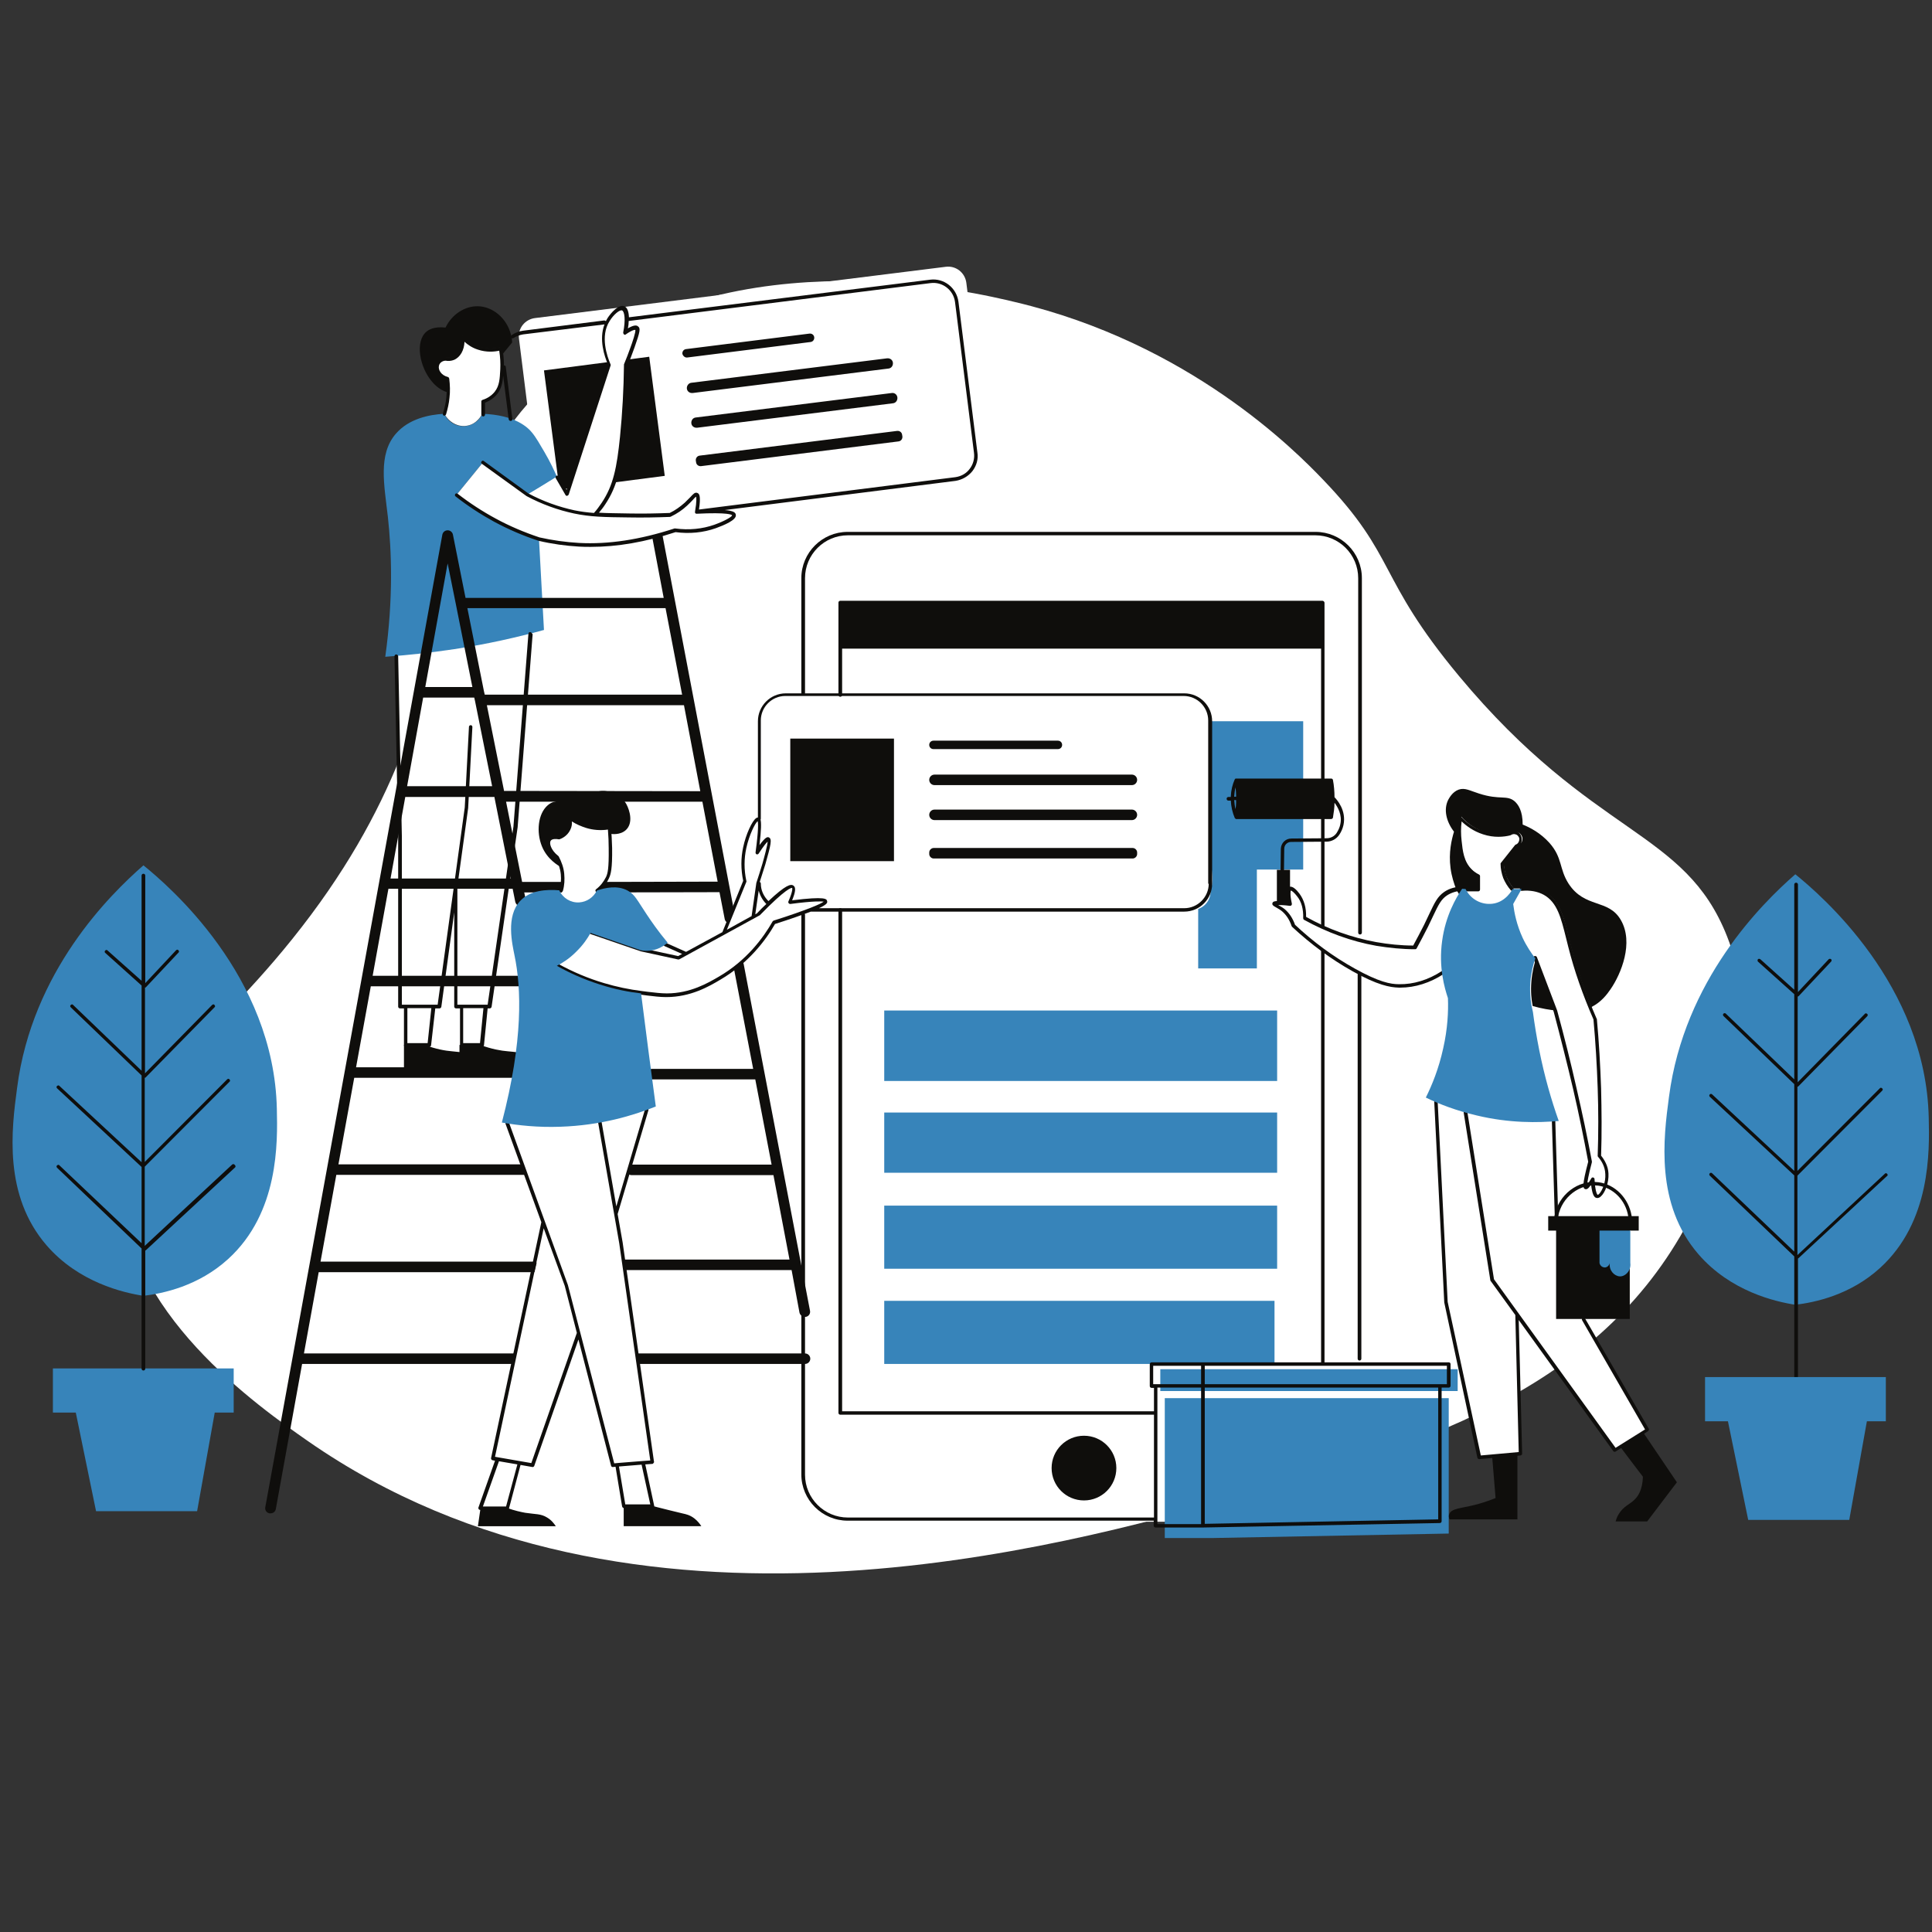 <svg xmlns="http://www.w3.org/2000/svg" xmlns:xlink="http://www.w3.org/1999/xlink" width="780" zoomAndPan="magnify" viewBox="0 0 585 585" height="780" preserveAspectRatio="xMidYMid meet" version="1.0"><rect x="0" y="0" width="585" height="585" fill="#333333" stroke="none"/><defs><clipPath id="id1"><path d="M 36.473 85 L 528 85 L 528 476.426 L 36.473 476.426 Z M 36.473 85 " clip-rule="nonzero"/></clipPath><clipPath id="id2"><path d="M 120 80.418 L 413 80.418 L 413 461 L 120 461 Z M 120 80.418 " clip-rule="nonzero"/></clipPath><clipPath id="id3"><path d="M 116.156 125 L 584.074 125 L 584.074 395.27 L 116.156 395.27 Z M 116.156 125 " clip-rule="nonzero"/></clipPath></defs><g clip-path="url(#id1)"><path fill="#ffffff" d="M 88.449 284.395 C 152.277 205.004 119.848 151.734 172.121 110.727 C 222.957 70.832 295.949 88.75 307.344 91.457 C 360.016 103.879 392.211 136.449 400.656 145.285 C 423.129 168.695 416.754 174.586 441.773 204.688 C 482.574 253.738 510.145 250.949 522.973 283.598 C 538.035 321.98 514.766 363.703 510.062 372.066 C 482.176 422.152 428.148 438.238 374.359 453.367 C 322.723 467.938 191.723 504.809 93.312 436.406 C 78.73 426.215 36.414 396.832 36.973 358.371 C 37.371 330.102 60.637 319.035 88.449 284.395 " fill-opacity="1" fill-rule="nonzero"/></g><g clip-path="url(#id2)"><path fill="#ffffff" d="M 160.484 191.707 L 155.945 250.156 L 148.055 304.461 L 137.934 304.461 L 137.934 268.152 L 132.996 304.461 L 121.121 304.461 L 121.121 252.781 L 120.004 198.395 Z M 412.211 450.66 L 412.211 172.438 C 412.211 166.863 407.668 162.324 402.09 162.324 L 253.875 162.324 C 248.297 162.324 243.758 166.863 243.758 172.438 L 243.758 450.66 C 243.758 456.234 248.297 460.773 253.875 460.773 L 402.172 460.773 C 407.75 460.773 412.211 456.312 412.211 450.66 Z M 293.801 140.188 L 169.41 155.715 C 166.383 156.113 163.594 153.965 163.195 150.855 L 157.141 102.523 C 156.742 99.496 158.891 96.707 162 96.309 L 286.387 80.781 C 289.418 80.387 292.207 82.535 292.605 85.641 L 298.66 133.977 C 299.059 137.004 296.828 139.789 293.801 140.188 " fill-opacity="1" fill-rule="nonzero"/></g><path fill="#3784ba" d="M 22.949 427.727 L 29.086 457.586 L 59.684 457.586 L 65.02 427.727 Z M 16.016 414.348 L 70.762 414.348 L 70.762 427.727 L 16.016 427.727 Z M 43.43 262.02 C 51 268.152 82.949 295.383 83.828 335.754 C 84.066 346.027 84.465 367.207 69.086 381.223 C 60.082 389.426 49.406 391.656 43.43 392.371 C 37.293 391.414 23.824 388.309 14.105 377.082 C 0.957 361.875 3.504 341.887 5.18 329.387 C 9.723 294.109 33.23 270.938 43.43 262.02 " fill-opacity="1" fill-rule="nonzero"/><g clip-path="url(#id3)"><path fill="#3784ba" d="M 543.613 264.727 C 551.184 270.859 583.137 298.09 584.012 338.461 C 584.25 348.734 584.648 369.914 569.27 383.93 C 560.266 392.133 549.59 394.363 543.613 395.078 C 537.477 394.121 524.008 391.016 514.289 379.789 C 501.141 364.582 503.691 344.594 505.363 332.094 C 509.984 296.738 533.492 273.566 543.613 264.727 Z M 366.312 249.199 C 366.152 254.375 366.391 258.516 366.711 261.461 C 367.109 265.203 367.586 268.07 365.914 271.016 C 364.957 272.688 363.762 273.723 362.805 274.363 L 362.805 293.234 L 380.574 293.234 L 380.574 263.293 L 394.602 263.293 L 394.602 218.383 L 366.551 218.383 Z M 140.164 129.039 C 142.715 129.117 145.027 127.605 146.062 125.297 C 156.023 125.613 159.93 129.516 161.125 131.031 C 162.32 132.465 163.516 134.613 164.789 136.762 C 166.621 139.867 167.895 142.652 168.691 144.484 L 159.77 149.742 L 146.301 139.949 C 143.594 143.215 140.961 146.559 138.254 149.82 C 141.359 152.211 145.188 154.918 149.809 157.387 C 154.75 160.012 159.289 161.844 163.195 163.117 C 163.672 172.355 164.23 181.512 164.711 190.75 C 156.582 192.977 147.496 195.047 137.535 196.562 C 130.125 197.676 123.191 198.395 116.66 198.871 C 119.129 181.113 118.57 166.859 117.457 156.59 C 116.34 146.797 114.426 137.641 119.848 131.348 C 123.75 126.809 129.887 125.535 134.508 125.297 C 135.543 127.523 137.695 129.039 140.164 129.039 " fill-opacity="1" fill-rule="nonzero"/></g><path fill="#0f0e0c" d="M 196.582 108.02 L 164.711 112.16 L 169.41 148.23 L 201.285 144.09 Z M 212.043 239.566 L 207.102 213.527 L 147.418 213.527 L 152.598 239.328 L 152.598 239.484 Z M 154.59 265.922 L 149.727 241.477 L 149.727 241.316 L 122.715 241.316 L 118.254 266.004 L 154.59 266.004 Z M 128.77 208.031 L 143.035 208.031 L 138.016 182.871 L 135.543 170.605 Z M 123.273 238.051 L 149.012 238.051 L 143.832 212.254 L 143.594 211.219 L 128.133 211.219 Z M 141.52 184.145 L 146.539 209.305 L 146.781 210.34 L 206.543 210.34 L 201.523 184.145 Z M 217.859 270.145 L 181.922 270.223 C 181.043 270.223 180.328 269.504 180.328 268.629 C 180.328 267.754 181.043 267.039 181.922 267.039 L 217.301 266.957 L 212.68 242.75 L 153.234 242.75 L 158.094 267.039 L 170.047 267.039 C 170.926 267.039 171.641 267.754 171.641 268.629 C 171.641 269.504 170.926 270.223 170.047 270.223 L 158.734 270.223 L 159.211 272.453 C 159.371 273.328 158.812 274.125 157.938 274.363 C 157.059 274.523 156.262 273.965 156.023 273.09 L 155.227 269.109 L 117.613 269.109 L 112.836 295.465 L 157.617 295.465 C 158.492 295.465 159.211 296.18 159.211 297.059 C 159.211 297.934 158.492 298.648 157.617 298.648 L 112.277 298.648 L 107.812 323.176 L 155.387 323.176 C 156.262 323.176 156.98 323.891 156.98 324.77 C 156.98 325.645 156.262 326.359 155.387 326.359 L 107.258 326.359 L 102.477 352.559 L 158.812 352.559 C 159.688 352.559 160.406 353.273 160.406 354.152 C 160.406 355.027 159.688 355.742 158.812 355.742 L 101.836 355.742 L 97.055 382.02 L 161.602 382.02 C 162.477 382.02 163.195 382.738 163.195 383.613 C 163.195 384.488 162.477 385.207 161.602 385.207 L 96.5 385.207 L 92.035 409.812 L 155.703 409.812 C 156.582 409.812 157.297 410.527 157.297 411.402 C 157.297 412.281 156.582 412.996 155.703 412.996 L 91.477 412.996 L 83.512 456.953 C 83.348 457.746 82.715 458.227 81.918 458.227 L 81.598 458.227 C 80.723 458.066 80.16 457.27 80.324 456.395 L 93.629 383.375 L 109.406 296.82 L 133.949 161.848 C 134.109 161.133 134.746 160.574 135.543 160.574 C 136.34 160.574 136.98 161.133 137.137 161.848 L 140.961 181.039 L 200.965 181.039 L 197.461 162.484 C 197.301 161.609 197.859 160.812 198.734 160.652 C 199.609 160.496 200.406 161.051 200.566 161.926 L 222.641 277.789 C 222.801 278.664 222.242 279.461 221.363 279.617 L 221.047 279.617 C 220.328 279.617 219.613 279.062 219.453 278.344 Z M 243.758 409.812 L 193.078 409.812 C 192.199 409.812 191.484 410.527 191.484 411.402 C 191.484 412.281 192.199 412.996 193.078 412.996 L 243.758 412.996 C 244.633 412.996 245.352 412.281 245.352 411.402 C 245.352 410.527 244.633 409.812 243.758 409.812 Z M 239.691 384.57 L 189.012 384.57 C 188.137 384.57 187.418 383.852 187.418 382.977 C 187.418 382.102 188.137 381.383 189.012 381.383 L 239.055 381.383 L 234.195 355.824 L 191.242 355.824 C 190.367 355.824 189.652 355.105 189.652 354.23 C 189.652 353.355 190.367 352.637 191.242 352.637 L 233.637 352.637 L 228.695 326.84 L 197.379 326.84 C 196.504 326.84 195.785 326.121 195.785 325.246 C 195.785 324.371 196.504 323.652 197.379 323.652 L 228.059 323.652 L 222.082 292.52 C 221.922 291.641 222.48 290.848 223.355 290.688 C 224.234 290.527 225.031 291.086 225.191 291.961 L 245.27 396.91 C 245.43 397.789 244.871 398.582 243.996 398.742 L 243.676 398.742 C 242.961 398.742 242.242 398.188 242.082 397.469 L 239.691 384.57 " fill-opacity="1" fill-rule="nonzero"/><path fill="#ffffff" d="M 443.129 268.945 C 441.695 269.027 439.703 269.266 437.871 270.461 C 435.32 272.133 434.762 274.52 431.895 280.254 C 431.098 281.926 429.902 284.156 428.465 286.785 C 425.039 286.785 421.137 286.465 416.914 285.75 C 407.668 284.078 400.258 280.812 395.16 277.863 C 395.238 275.875 395 273.168 393.246 270.859 C 393.086 270.617 391.492 268.629 390.777 268.945 C 389.898 269.344 390.535 272.371 390.777 273.566 C 387.031 273.168 386.074 273.328 385.996 273.566 C 385.914 273.883 387.348 274.281 388.785 275.477 C 390.457 276.828 391.332 278.66 391.812 280.176 C 398.746 286.703 405.277 290.926 409.98 293.551 C 417.711 297.93 421.297 298.41 423.688 298.41 C 429.742 298.57 434.523 296.02 436.992 294.348 M 458.109 273.723 C 458.348 276.113 458.984 279.539 460.66 283.199 C 461.934 286.148 463.449 288.457 464.805 290.129 C 466.875 295.543 468.945 300.957 470.938 306.293 C 473.012 313.855 474.922 321.66 476.836 329.863 C 478.59 337.426 480.102 344.754 481.457 351.918 C 480.102 356.938 479.703 359.484 480.184 359.723 C 480.5 359.805 481.141 359.008 482.254 357.176 C 482.492 361.238 483.129 362.352 483.688 362.43 C 484.805 362.59 486.797 359.086 486.637 355.504 C 486.477 352.875 485.121 350.883 484.324 350.008 C 484.484 343.559 484.566 336.633 484.324 329.465 C 484.086 322.141 483.688 315.133 483.051 308.523 C 479.066 299.363 476.758 291.801 475.402 286.465 C 473.57 279.219 472.613 273.168 467.75 270.379 C 465.281 268.945 462.57 268.945 460.82 269.105 C 459.781 270.699 458.984 272.211 458.109 273.723 Z M 178.812 282.402 C 178.016 283.758 176.98 285.43 175.465 287.102 C 172.996 289.73 170.445 291.402 168.613 292.359 C 172.277 294.43 176.98 296.656 182.719 298.328 C 186.941 299.605 190.848 300.32 194.191 300.719 C 197.141 301.039 199.453 301.434 201.762 301.434 C 209.016 301.434 214.512 298.172 217.859 296.258 C 226.863 291.004 231.883 283.598 234.355 279.379 C 245.031 275.953 250.289 273.805 250.051 272.93 C 249.891 272.211 246.227 272.371 239.137 273.246 C 240.332 270.539 240.648 269.027 240.09 268.629 C 239.137 267.91 235.629 270.699 229.574 276.988 L 205.43 290.207 L 194.113 287.738 C 189.012 285.906 183.914 284.156 178.812 282.402 Z M 177.539 250.234 C 175.066 249.516 173.316 248.402 172.277 247.527 C 172.359 247.844 172.836 249.438 172.121 251.031 C 171.242 252.941 169.41 253.5 169.172 253.578 C 168.852 253.5 167.02 253.262 166.305 254.137 C 165.508 255.172 166.145 257.559 168.613 259.473 C 169.172 260.508 169.969 262.18 170.207 264.566 C 170.445 266.719 170.129 268.469 169.809 269.504 C 170.926 271.973 173.395 273.406 175.945 273.168 C 178.016 272.93 179.848 271.496 180.727 269.504 C 181.602 268.789 182.957 267.512 183.914 265.602 C 184.473 264.488 184.871 262.977 184.789 256.684 C 184.789 255.09 184.711 253.02 184.473 250.473 C 183.035 250.793 180.488 251.031 177.539 250.234 Z M 442.254 247.367 C 441.773 250.395 441.855 252.781 442.094 254.453 C 442.41 257.48 442.73 260.906 445.359 263.453 C 446.238 264.25 447.113 264.805 447.672 265.047 L 447.672 269.105 L 443.848 269.105 C 445.121 271.734 447.59 273.484 450.461 273.645 C 453.648 273.805 456.594 272.051 458.031 269.105 C 457.391 268.391 456.516 267.195 455.797 265.523 C 455.16 263.852 455.082 262.418 455 261.543 C 456.438 259.711 457.871 257.879 459.305 256.125 C 460.5 255.648 461.059 254.137 460.422 253.102 C 459.863 251.984 458.348 251.586 457.234 252.305 C 455.879 252.621 452.852 253.18 449.184 251.984 C 445.359 250.793 443.129 248.402 442.254 247.367 Z M 159.77 149.742 C 162.559 151.254 166.305 153.086 171.082 154.199 C 174.512 155.078 177.617 155.395 180.246 155.555 C 180.887 154.836 181.84 153.723 182.797 152.289 C 186.465 146.875 187.5 141.383 188.457 131.984 C 189.094 125.934 189.57 118.527 189.652 110.168 C 190.129 108.973 190.848 107.141 191.645 104.91 C 193.238 100.371 193.316 99.418 192.918 99.098 C 192.598 98.859 191.801 98.699 189.41 100.371 C 190.207 96.469 189.969 93.605 188.773 93.125 C 187.5 92.648 185.348 94.879 184.312 96.551 C 181.203 101.645 183.832 108.254 184.629 110.086 C 180.328 123.145 176.023 136.285 171.641 149.344 L 168.691 144.246 C 165.746 146.078 162.797 147.91 159.77 149.742 Z M 146.301 139.949 C 143.594 143.215 140.965 146.559 138.254 149.82 C 141.363 152.211 145.188 154.918 149.809 157.387 C 154.75 160.012 159.289 161.844 163.195 163.117 C 166.703 163.914 170.766 164.551 175.227 164.867 C 186.781 165.508 197.219 162.797 204.312 160.488 C 207.023 160.887 211.406 161.047 216.344 159.375 C 218.258 158.742 222.32 156.988 222.082 155.953 C 221.922 155.234 219.93 154.52 210.766 154.996 C 211.484 151.016 211.164 149.98 210.766 149.82 C 210.211 149.586 209.332 151.016 207.5 152.688 C 205.746 154.281 203.992 155.316 202.719 155.953 C 199.77 156.113 195.469 156.191 190.289 156.113 C 182.559 156.031 178.574 155.953 173.793 154.996 C 170.367 154.281 165.426 152.93 159.609 149.82 Z M 144.629 105.152 C 142.078 104.273 140.484 102.762 139.77 101.965 C 140.086 104.91 138.891 107.457 136.898 108.254 C 136.5 108.414 135.625 108.652 134.508 108.496 C 134.348 108.574 132.754 109.211 132.438 110.566 C 132.039 112.078 133.234 114.066 135.465 114.625 C 135.703 116.141 135.785 118.051 135.543 120.281 C 135.305 122.27 134.906 123.941 134.508 125.215 C 135.941 127.922 138.812 129.438 141.52 128.879 C 144.547 128.32 145.902 125.535 146.062 125.215 L 146.062 121.234 C 147.098 120.918 148.691 120.199 149.969 118.605 C 151.48 116.695 151.641 114.547 151.719 111.598 C 151.801 110.086 151.801 107.938 151.32 105.309 C 150.285 105.625 147.656 106.188 144.629 105.152 Z M 366.551 269.98 L 366.551 216.074 C 366.551 212.969 364.082 210.5 360.973 210.5 L 235.551 210.5 C 232.441 210.5 229.973 212.969 229.973 216.074 L 229.973 269.98 C 229.973 273.086 232.441 275.555 235.551 275.555 L 360.895 275.555 C 364 275.555 366.551 273.086 366.551 269.98 Z M 207.66 288.613 L 201.047 285.59 L 195.867 287.898 L 205.348 290.207 Z M 228.297 277.625 L 229.973 267.832 L 232.762 257.082 L 232.918 254.375 L 232.043 254.535 L 229.652 257.641 L 230.371 249.199 L 229.094 248.004 L 226.625 252.621 L 225.109 258.355 L 225.43 266.719 L 221.922 275.398 L 219.133 282.246 Z M 153.633 339.816 L 164.949 371.43 L 149.172 441.582 L 161.203 443.652 L 175.148 403.758 L 185.426 443.652 L 197.461 442.617 L 186.465 367.605 L 195.785 336.074 Z M 156.66 442.855 L 150.684 441.82 L 145.426 456.633 L 153.633 456.633 L 157.219 442.934 M 186.781 443.574 L 188.855 456.074 L 197.539 456.074 L 194.75 442.934 Z M 434.84 333.684 L 437.871 394.281 L 447.988 441.344 L 460.422 440.227 L 459.383 398.023 L 488.949 439.113 L 498.75 432.98 L 479.387 399.457 L 471.258 368.004 L 470.383 339.496 Z M 139.688 304.621 L 139.688 316.324 L 145.824 316.324 L 146.938 304.621 Z M 131.242 304.621 L 129.965 316.324 L 122.875 316.324 L 122.875 304.621 L 131.242 304.621 " fill-opacity="1" fill-rule="nonzero"/><path fill="#0f0e0c" d="M 145.344 315.848 L 140.246 315.848 L 140.246 305.258 L 146.383 305.258 Z M 129.488 315.848 L 123.352 315.848 L 123.352 305.258 L 130.605 305.258 Z M 160.566 191.387 C 160.246 191.387 160.008 191.547 160.008 191.867 L 155.465 250.312 L 147.656 304.223 L 138.492 304.223 L 138.492 268.391 L 141.758 244.66 L 143.035 220.133 C 143.035 219.816 142.797 219.578 142.555 219.578 C 142.238 219.578 142 219.816 142 220.055 L 140.723 244.5 L 132.516 304.223 L 121.68 304.223 L 121.68 253.102 L 120.562 198.715 C 120.562 198.395 120.324 198.238 120.004 198.156 C 119.688 198.156 119.449 198.395 119.449 198.715 L 120.562 253.102 L 120.562 304.781 C 120.562 305.098 120.801 305.336 121.121 305.336 L 122.316 305.336 L 122.316 316.484 C 122.316 316.805 122.555 317.043 122.875 317.043 L 129.965 317.043 C 130.207 317.043 130.445 316.805 130.523 316.566 L 131.801 305.336 L 133.074 305.336 C 133.312 305.336 133.551 305.18 133.633 304.859 L 137.535 276.273 L 137.535 304.781 C 137.535 305.098 137.777 305.336 138.094 305.336 L 139.289 305.336 L 139.289 316.484 C 139.289 316.805 139.527 317.043 139.848 317.043 L 145.984 317.043 C 146.223 317.043 146.461 316.805 146.539 316.566 L 147.656 305.336 L 148.293 305.336 C 148.531 305.336 148.773 305.18 148.852 304.859 L 156.742 250.473 L 161.281 192.027 C 161.043 191.707 160.805 191.387 160.566 191.387 " fill-opacity="1" fill-rule="nonzero"/><path fill="#3784ba" d="M 385.914 393.883 L 267.742 393.883 L 267.742 412.996 L 385.914 412.996 Z M 367.984 423.348 L 352.688 423.348 L 352.688 465.711 L 366.949 465.711 L 438.668 464.355 L 438.668 423.348 Z M 351.332 414.586 L 441.375 414.586 L 441.375 421.195 L 351.332 421.195 L 351.332 414.586 " fill-opacity="1" fill-rule="nonzero"/><path fill="#0f0e0c" d="M 294.914 137.082 L 289.176 91.457 C 288.699 87.793 285.352 85.246 281.766 85.723 L 190.367 97.191 C 190.367 97.906 190.289 98.625 190.129 99.422 C 191.641 98.543 192.68 98.305 193.234 98.863 C 193.953 99.422 193.875 100.293 192.121 105.23 C 191.484 106.984 190.844 108.738 190.207 110.406 C 190.129 117.656 189.73 124.98 189.012 132.145 C 188.059 141.703 186.941 147.199 183.277 152.691 C 182.719 153.57 182.082 154.363 181.363 155.238 C 183.832 155.398 186.621 155.398 190.527 155.477 C 194.672 155.559 198.812 155.477 202.797 155.32 C 204.473 154.523 205.984 153.406 207.34 152.211 C 207.977 151.578 208.535 151.02 209.016 150.543 C 209.891 149.586 210.449 148.949 211.164 149.266 C 211.883 149.508 212.203 150.543 211.645 154.285 L 289.258 144.488 C 291.012 144.25 292.605 143.375 293.641 141.941 C 294.676 140.59 295.152 138.836 294.914 137.082 Z M 294.438 142.656 C 293.16 144.25 291.328 145.285 289.336 145.605 L 219.453 154.441 C 222.242 154.684 222.719 155.238 222.801 155.875 C 223.117 157.469 219.133 159.062 216.742 159.938 C 212.918 161.289 208.773 161.688 204.551 161.129 C 195.309 164.156 186.941 165.59 178.895 165.59 C 177.699 165.59 176.504 165.59 175.309 165.508 C 171.242 165.27 167.18 164.715 163.117 163.758 C 158.414 162.246 153.871 160.258 149.57 157.949 C 145.504 155.719 141.602 153.172 137.934 150.301 C 137.695 150.145 137.695 149.824 137.855 149.586 C 138.016 149.348 138.332 149.348 138.574 149.508 C 142.156 152.293 146.062 154.84 150.047 156.992 C 154.27 159.301 158.812 161.211 163.355 162.723 C 167.258 163.598 171.242 164.156 175.309 164.395 C 184.23 164.871 193.715 163.438 204.234 160.016 L 204.473 160.016 C 208.617 160.57 212.602 160.176 216.266 158.902 C 219.371 157.785 221.605 156.516 221.684 156.035 C 221.605 155.875 220.566 155.082 210.926 155.559 C 210.766 155.559 210.609 155.477 210.527 155.398 C 210.449 155.32 210.449 155.238 210.449 155.082 L 210.449 154.922 C 211.008 151.656 210.848 150.699 210.766 150.383 C 210.527 150.543 210.129 150.941 209.812 151.34 C 209.332 151.816 208.773 152.453 208.059 153.09 C 206.625 154.441 204.949 155.559 203.117 156.434 C 203.039 156.434 202.957 156.516 202.879 156.516 C 198.734 156.672 194.59 156.754 190.367 156.672 C 182.879 156.594 178.734 156.516 173.793 155.477 C 168.934 154.441 164.07 152.691 159.449 150.223 L 145.902 140.43 C 145.664 140.27 145.586 139.949 145.824 139.711 C 145.984 139.473 146.301 139.395 146.539 139.633 L 160.008 149.426 C 164.469 151.816 169.172 153.488 173.953 154.523 C 175.945 154.922 177.777 155.16 179.848 155.32 C 180.727 154.363 181.441 153.328 182.16 152.293 C 185.746 146.957 186.781 141.543 187.738 132.227 C 188.453 125.062 188.852 117.734 188.934 110.488 L 188.934 110.328 C 189.648 108.656 190.289 106.906 190.926 105.152 C 191.402 103.879 192.598 100.375 192.359 99.898 C 192.359 99.898 191.801 99.656 189.492 101.25 C 189.332 101.41 189.094 101.41 188.934 101.25 C 188.773 101.09 188.695 100.934 188.695 100.691 C 189.492 96.793 189.094 94.324 188.375 94.004 C 187.66 93.688 185.746 95.277 184.551 97.27 C 181.684 101.809 183.832 107.941 184.871 110.328 C 184.949 110.488 184.949 110.57 184.871 110.727 L 172.199 149.746 C 172.121 149.906 171.961 150.062 171.723 150.145 C 171.48 150.145 171.324 150.062 171.242 149.906 L 168.293 144.809 C 168.137 144.57 168.215 144.25 168.453 144.09 C 168.691 143.934 169.012 144.012 169.172 144.25 L 171.562 148.312 L 184.074 110.328 C 183.035 107.941 181.285 102.766 183.035 98.227 L 158.414 101.25 C 157.379 101.41 156.344 101.809 155.465 102.367 C 155.387 102.445 155.305 102.445 155.148 102.445 C 154.988 102.445 154.828 102.367 154.75 102.207 C 154.59 101.969 154.668 101.648 154.906 101.488 C 155.945 100.773 157.141 100.293 158.336 100.137 L 182.957 97.031 C 183.195 97.031 183.355 97.109 183.434 97.27 C 183.594 96.953 183.754 96.711 183.914 96.395 C 185.027 94.645 187.34 92.094 189.012 92.73 C 189.891 93.051 190.367 94.246 190.445 96.074 L 281.605 84.691 C 285.832 84.129 289.656 87.156 290.215 91.379 L 295.949 137.004 C 296.27 138.996 295.711 140.988 294.438 142.656 Z M 132.914 110.727 C 132.598 112 133.633 113.672 135.625 114.152 C 135.863 114.23 135.941 114.391 136.023 114.629 C 136.262 116.543 136.34 118.531 136.102 120.441 C 135.941 122.191 135.543 123.867 135.066 125.461 C 134.988 125.699 134.746 125.855 134.59 125.855 L 134.43 125.855 C 134.109 125.777 134.031 125.461 134.109 125.219 C 134.59 123.625 134.988 122.035 135.145 120.359 C 135.305 118.609 135.305 116.859 135.066 115.184 C 132.754 114.391 131.559 112.16 131.957 110.57 C 132.355 108.977 134.031 108.258 134.43 108.098 C 134.508 108.098 134.59 108.02 134.746 108.098 C 135.543 108.258 136.262 108.18 136.898 107.941 C 138.652 107.223 139.688 104.832 139.449 102.207 C 139.449 101.969 139.527 101.73 139.766 101.648 C 140.008 101.57 140.246 101.57 140.406 101.809 C 141.281 102.766 142.797 104.039 145.027 104.832 C 147.816 105.793 150.207 105.395 151.48 105.074 C 151.641 105.074 151.801 105.074 151.879 105.152 C 152.039 105.23 152.117 105.395 152.117 105.473 C 152.438 107.223 152.598 108.895 152.598 110.648 C 152.914 110.648 153.156 110.805 153.156 111.125 L 155.148 126.895 C 155.148 127.211 154.988 127.449 154.668 127.449 L 154.59 127.449 C 154.352 127.449 154.109 127.293 154.031 126.969 L 152.359 113.832 C 152.199 115.902 151.801 117.656 150.605 119.246 C 149.648 120.441 148.375 121.32 146.859 121.953 L 146.859 125.539 C 146.859 125.855 146.621 126.098 146.301 126.098 C 145.984 126.098 145.742 125.855 145.742 125.539 L 145.742 121.555 C 145.742 121.32 145.902 121.156 146.141 121.078 C 147.656 120.602 148.93 119.727 149.809 118.609 C 151.242 116.777 151.32 114.711 151.48 111.84 C 151.562 110.008 151.48 108.098 151.164 106.191 C 149.727 106.508 147.336 106.746 144.707 105.867 C 142.953 105.312 141.602 104.359 140.645 103.48 C 140.562 106.027 139.367 108.18 137.457 108.977 C 136.66 109.293 135.785 109.375 134.906 109.215 C 134.191 109.215 133.152 109.691 132.914 110.727 " fill-opacity="1" fill-rule="nonzero"/><path fill="#0f0e0c" d="M 483.926 359.008 C 488.469 359.645 492.215 363.387 493.012 368.242 L 471.816 368.242 C 472.93 362.43 478.352 358.289 483.926 359.008 Z M 496.199 368.242 L 494.047 368.242 L 494.047 368.164 C 493.172 362.828 489.027 358.609 484.008 357.973 C 477.871 357.176 471.895 361.715 470.699 368.164 L 470.699 368.242 L 468.789 368.242 L 468.789 372.625 L 471.18 372.625 L 471.18 399.379 L 493.488 399.379 L 493.488 372.625 L 496.199 372.625 L 496.199 368.242 " fill-opacity="1" fill-rule="nonzero"/><path fill="#0f0e0c" d="M 374.281 242.352 L 374.281 243.066 C 374.281 243.703 374.199 244.34 374.121 244.898 L 374.121 245.059 C 373.883 244.184 373.801 243.227 373.723 242.27 L 374.281 242.27 Z M 373.723 241.078 C 373.801 240.199 373.883 239.246 374.121 238.371 L 374.121 238.527 C 374.199 239.246 374.281 240.043 374.281 240.758 L 374.281 241.234 L 373.723 241.234 Z M 404.082 241.395 C 404.082 239.645 403.922 237.812 403.605 236.141 C 403.523 235.902 403.367 235.742 403.047 235.742 L 374.121 235.742 C 374.043 235.742 374.043 235.82 373.961 235.902 L 373.883 235.98 C 373.164 237.574 372.766 239.324 372.688 241.078 L 372.688 241.316 L 371.969 241.316 C 371.652 241.316 371.414 241.555 371.414 241.871 C 371.414 242.191 371.652 242.43 371.969 242.43 L 372.688 242.43 C 372.766 244.184 373.164 246.016 373.883 247.688 C 373.883 247.688 373.883 247.766 373.961 247.766 L 374.043 247.844 L 374.121 247.926 C 374.199 248.004 374.281 248.004 374.359 248.004 L 403.047 248.004 C 403.285 248.004 403.523 247.844 403.605 247.605 C 403.844 246.094 404.082 244.582 404.082 243.066 C 405.039 244.34 406.473 246.73 405.836 249.598 C 405.676 250.473 405.277 251.348 404.719 252.227 C 404.082 253.18 402.969 253.816 401.691 253.816 L 391.016 253.898 C 389.262 253.898 387.906 255.25 387.828 257.004 L 387.746 263.371 L 386.633 263.371 L 386.633 273.645 L 390.617 273.645 L 390.617 263.371 L 388.785 263.371 L 388.863 257.004 C 388.863 255.809 389.82 254.934 390.934 254.934 L 401.613 254.852 C 403.207 254.852 404.641 254.055 405.516 252.781 C 406.156 251.828 406.555 250.871 406.793 249.836 C 407.75 245.375 404.801 242.113 404.082 241.395 " fill-opacity="1" fill-rule="nonzero"/><path fill="#0f0e0c" d="M 438.109 413.551 L 364.797 413.551 L 364.797 419.125 L 438.109 419.125 Z M 435.48 420.16 L 364.797 420.16 L 364.797 461.41 L 435.48 460.055 Z M 363.684 413.551 L 349.18 413.551 L 349.18 419.125 L 363.684 419.125 Z M 363.684 420.16 L 350.453 420.16 L 350.453 461.488 L 363.684 461.488 Z M 439.223 412.996 L 439.223 419.605 C 439.223 419.922 438.984 420.16 438.668 420.16 L 436.516 420.16 L 436.516 460.613 C 436.516 460.93 436.277 461.172 435.957 461.172 L 364.242 462.523 L 349.898 462.523 C 349.578 462.523 349.34 462.285 349.34 461.965 L 349.34 460.453 L 256.664 460.453 C 248.938 460.453 242.641 454.164 242.641 446.438 L 242.641 276.988 C 242.641 276.672 242.879 276.434 243.199 276.434 C 243.52 276.434 243.758 276.672 243.758 276.988 L 243.758 446.52 C 243.758 453.684 249.574 459.5 256.746 459.5 L 349.418 459.5 L 349.418 428.363 L 254.434 428.363 C 254.117 428.363 253.875 428.125 253.875 427.805 L 253.875 275.555 C 253.875 275.238 254.117 275 254.434 275 C 254.754 275 254.992 275.238 254.992 275.555 L 254.992 427.328 L 349.418 427.328 L 349.418 420.242 L 348.703 420.242 C 348.383 420.242 348.145 420.004 348.145 419.684 L 348.145 413.074 C 348.145 412.758 348.383 412.516 348.703 412.516 L 400.02 412.516 L 400.02 287.5 C 400.258 287.738 400.578 287.82 400.977 287.82 L 401.055 287.82 L 401.055 412.516 L 438.746 412.516 C 438.984 412.516 439.223 412.758 439.223 412.996 Z M 242.641 175.066 L 242.641 209.941 C 242.641 210.262 242.879 210.5 243.199 210.5 C 243.52 210.5 243.758 210.262 243.758 209.941 L 243.758 175.066 C 243.758 167.898 249.574 162.086 256.746 162.086 L 398.266 162.086 C 405.438 162.086 411.254 167.898 411.254 175.066 L 411.254 282.402 C 411.254 282.723 411.492 282.961 411.812 282.961 C 412.133 282.961 412.371 282.723 412.371 282.402 L 412.371 175.066 C 412.371 167.34 406.074 161.051 398.348 161.051 L 256.664 161.051 C 248.938 161.051 242.641 167.34 242.641 175.066 Z M 412.211 295.066 L 412.211 411.402 C 412.211 411.723 411.973 411.961 411.652 411.961 C 411.336 411.961 411.094 411.723 411.094 411.402 L 411.094 295.066 C 411.094 294.746 411.336 294.508 411.652 294.508 C 411.973 294.508 412.211 294.746 412.211 295.066 " fill-opacity="1" fill-rule="nonzero"/><path fill="#0f0e0c" d="M 344.32 246.73 C 344.32 247.605 343.602 248.324 342.727 248.324 L 282.961 248.324 C 282.086 248.324 281.367 247.605 281.367 246.73 C 281.367 245.855 282.086 245.137 282.961 245.137 L 342.727 245.137 C 343.602 245.137 344.32 245.855 344.32 246.73 Z M 338.023 444.527 C 338.023 449.941 333.641 454.324 328.223 454.324 C 322.805 454.324 318.422 449.941 318.422 444.527 C 318.422 439.113 322.805 434.734 328.223 434.734 C 333.641 434.734 338.023 439.113 338.023 444.527 Z M 344.32 258.117 L 344.32 258.594 C 344.32 259.312 343.684 259.949 342.965 259.949 L 282.723 259.949 C 282.004 259.949 281.367 259.312 281.367 258.594 L 281.367 258.117 C 281.367 257.402 282.004 256.762 282.723 256.762 L 342.965 256.762 C 343.684 256.762 344.32 257.402 344.32 258.117 Z M 344.32 236.141 C 344.32 237.016 343.602 237.73 342.727 237.73 L 282.961 237.73 C 282.086 237.73 281.367 237.016 281.367 236.141 C 281.367 235.266 282.086 234.547 282.961 234.547 L 342.727 234.547 C 343.602 234.547 344.32 235.266 344.32 236.141 Z M 451.812 441.023 L 459.465 440.309 L 459.465 460.055 L 438.906 460.055 C 438.746 459.656 438.586 459.02 438.824 458.465 C 439.465 456.711 442.492 456.711 446.555 455.676 C 448.148 455.277 450.301 454.641 452.852 453.605 C 452.531 449.305 452.133 445.164 451.816 441.023 Z M 507.754 448.828 L 498.75 460.691 L 489.188 460.691 C 489.348 460.137 489.586 459.34 490.145 458.465 C 491.578 456.074 493.488 455.516 494.844 454.164 C 496.039 453.047 497.316 451.137 497.473 447.156 C 495.164 444.129 492.852 441.105 490.543 438 C 492.852 436.566 495.164 435.051 497.473 433.617 C 500.902 438.715 504.328 443.73 507.754 448.828 Z M 239.293 223.637 L 270.691 223.637 L 270.691 260.746 L 239.293 260.746 Z M 401.055 182.551 L 401.055 280.969 C 400.816 280.652 400.496 280.414 400.02 280.414 L 400.02 196.406 L 254.992 196.406 L 254.992 210.418 C 254.992 210.738 254.754 210.977 254.434 210.977 C 254.117 210.977 253.875 210.738 253.875 210.418 L 253.875 182.469 C 253.875 182.152 254.117 181.914 254.434 181.914 L 400.496 181.914 C 400.816 181.992 401.055 182.23 401.055 182.551 Z M 487.672 299.523 C 486.637 301.035 484.883 303.426 481.855 304.938 C 478.746 297.375 476.836 291.004 475.641 286.387 C 473.809 279.141 472.852 273.086 467.992 270.301 C 465.441 268.867 462.812 268.867 461.059 269.027 L 458.348 269.027 C 457.711 268.309 456.836 267.117 456.117 265.441 C 455.48 263.77 455.398 262.336 455.32 261.461 C 456.754 259.629 458.188 257.797 459.625 256.047 C 460.82 255.57 461.375 254.055 460.738 253.02 C 460.18 251.906 458.668 251.508 457.551 252.227 C 456.195 252.543 453.168 253.102 449.504 251.906 C 445.68 250.711 443.367 248.324 442.492 247.289 C 442.012 250.312 442.094 252.703 442.332 254.375 C 442.652 257.402 442.969 260.824 445.598 263.371 C 446.477 264.168 447.352 264.727 447.91 264.965 L 447.91 269.027 L 444.086 269.027 C 443.766 269.027 443.367 268.945 443.051 268.945 C 442.652 269.504 442.254 270.141 441.855 270.859 C 441.613 270.461 441.375 270.062 441.137 269.664 L 440.898 269.188 C 440.262 267.512 439.543 265.363 439.223 262.895 C 438.586 258.117 439.543 254.215 440.262 251.828 C 437.871 248.723 437.074 245.059 438.508 242.191 C 438.746 241.793 439.703 239.801 441.695 239.086 C 443.605 238.449 445.043 239.406 447.832 240.281 C 454.207 242.352 456.277 240.598 458.668 242.668 C 459.703 243.625 461.059 245.457 461.059 249.676 C 463.289 250.551 466.477 252.227 469.188 255.25 C 473.172 259.789 472.055 262.973 474.922 267.512 C 479.863 275.156 487.035 272.051 490.781 278.582 C 494.766 285.43 490.859 294.906 487.672 299.523 Z M 282.645 226.824 C 281.926 226.824 281.367 226.266 281.367 225.551 C 281.367 224.832 281.926 224.273 282.645 224.273 L 320.336 224.273 C 321.051 224.273 321.609 224.832 321.609 225.551 C 321.609 226.266 321.051 226.824 320.336 226.824 Z M 206.625 107.141 C 206.543 106.422 207.023 105.789 207.738 105.707 L 245.109 101.012 C 245.828 100.93 246.465 101.41 246.547 102.125 C 246.625 102.84 246.148 103.477 245.43 103.559 L 208.059 108.254 C 207.422 108.336 206.781 107.777 206.625 107.141 Z M 209.332 115.902 L 268.617 108.496 C 269.496 108.414 270.293 108.973 270.371 109.848 C 270.449 110.727 269.895 111.52 269.016 111.598 L 209.73 119.004 C 208.855 119.086 208.059 118.527 207.977 117.652 C 207.898 116.773 208.535 115.977 209.332 115.902 Z M 212.359 462.125 L 188.855 462.125 L 188.855 455.996 L 197.539 455.996 C 201.363 456.949 204.391 457.746 206.863 458.305 C 207.578 458.465 208.855 458.703 210.211 459.738 C 211.246 460.535 211.961 461.488 212.359 462.125 Z M 271.727 120.359 C 271.805 121.238 271.246 122.031 270.371 122.113 L 211.086 129.516 C 210.211 129.598 209.414 129.039 209.332 128.164 C 209.254 127.289 209.812 126.492 210.688 126.414 L 269.973 119.008 C 270.848 118.848 271.645 119.484 271.727 120.359 Z M 271.645 130.477 C 272.363 130.395 273.082 130.871 273.16 131.668 L 273.238 132.145 C 273.32 132.863 272.84 133.578 272.043 133.66 L 212.281 141.145 C 211.562 141.227 210.848 140.746 210.766 139.949 L 210.688 139.469 C 210.609 138.754 211.086 138.039 211.883 137.957 Z M 168.293 462.129 L 144.707 462.129 L 145.504 456.633 L 153.633 456.633 C 155.863 457.43 157.777 457.828 159.051 458.066 C 162.16 458.547 163.754 458.305 165.664 459.5 C 167.02 460.297 167.816 461.41 168.293 462.129 Z M 189.57 251.273 C 187.816 252.945 185.188 252.547 184.789 252.465 C 184.789 251.828 184.711 251.191 184.629 250.555 C 183.277 250.793 180.727 251.031 177.699 250.156 C 175.227 249.441 173.473 248.324 172.438 247.449 C 172.52 247.77 172.996 249.281 172.277 250.953 C 171.402 252.863 169.57 253.422 169.332 253.5 C 169.012 253.422 167.18 253.184 166.461 254.059 C 165.664 255.094 166.301 257.484 168.773 259.395 C 169.172 260.109 169.73 261.227 170.047 262.66 C 169.012 262.102 165.664 260.191 164.07 256.207 C 162.398 252.066 162.797 246.414 165.902 243.785 C 168.613 241.477 170.844 243.707 177.938 240.918 C 180.09 240.043 181.043 239.406 182.879 239.488 C 183.117 239.488 187.578 239.727 189.652 243.469 C 190.766 245.539 191.723 249.203 189.57 251.273 Z M 130.762 115.504 C 127.098 111.203 125.582 103.48 129.09 100.453 C 129.648 99.977 131.242 98.781 134.906 99.18 C 136.82 95.199 140.723 92.652 144.707 92.73 C 149.172 92.809 153.395 96.312 154.668 101.172 C 154.906 101.969 155.066 102.844 155.066 103.719 C 153.953 105.07 152.836 106.426 151.801 107.699 C 151.719 106.902 151.641 106.109 151.48 105.152 C 150.445 105.469 147.816 105.949 144.789 104.914 C 142.238 104.035 140.645 102.523 139.926 101.727 C 140.246 104.672 139.051 107.223 137.059 108.02 C 136.66 108.18 135.785 108.418 134.668 108.258 C 134.508 108.34 132.914 108.977 132.598 110.328 C 132.199 111.84 133.395 113.832 135.625 114.387 C 135.785 115.582 135.941 117.098 135.785 118.848 C 134.508 118.609 132.438 117.574 130.762 115.504 Z M 158.812 319.672 C 157.457 318.477 155.785 318.559 153.711 318.32 C 151.719 318.16 148.93 317.684 145.426 316.406 L 139.129 316.406 L 139.129 318.559 C 138.414 318.477 137.695 318.398 136.82 318.32 C 134.828 318.16 132.039 317.684 128.613 316.406 L 122.316 316.406 L 122.316 323.652 L 160.484 323.652 C 160.406 322.461 160.086 320.789 158.812 319.672 Z M 465.203 289.973 C 467.195 295.305 469.266 300.641 471.258 305.977 C 469.344 305.816 466.875 305.418 464.086 304.621 C 463.688 302.633 463.449 300.164 463.688 297.219 C 463.926 294.27 464.562 291.801 465.203 289.973 " fill-opacity="1" fill-rule="nonzero"/><path fill="#0f0e0c" d="M 365.992 267.594 C 365.992 271.652 362.648 275 358.582 275 L 247.98 275 C 250.688 273.723 250.531 273.246 250.449 272.848 C 250.289 272.211 250.133 271.336 239.852 272.609 C 240.887 270.062 241.047 268.707 240.25 268.152 C 239.453 267.594 237.941 267.91 232.68 272.848 C 231.246 271.414 230.371 269.582 230.371 267.512 C 230.371 267.273 230.211 267.117 230.051 267.035 C 230.609 265.285 231.168 263.531 231.723 261.781 C 233.477 255.648 233.797 254.055 232.84 253.578 C 232.363 253.34 231.805 253.418 229.973 255.887 C 230.527 251.191 230.527 249.121 230.289 248.164 C 230.371 248.086 230.371 248.004 230.371 247.844 L 230.371 218.145 C 230.371 214.082 233.715 210.738 237.781 210.738 L 358.422 210.738 C 362.488 210.738 365.836 214.082 365.836 218.145 L 365.836 267.594 Z M 229.176 276.59 L 228.695 276.828 L 229.73 269.664 C 230.129 271.176 230.926 272.609 232.043 273.723 C 231.168 274.52 230.211 275.477 229.176 276.59 Z M 220.09 281.527 L 225.988 267.035 C 225.988 266.957 226.066 266.797 225.988 266.719 C 225.27 263.371 225.27 260.027 225.988 256.762 C 226.863 252.781 228.617 249.277 229.414 248.641 C 229.574 249.121 229.73 251.031 228.777 258.117 C 228.777 258.355 228.855 258.594 229.094 258.676 C 229.332 258.754 229.574 258.676 229.73 258.438 C 231.246 256.125 232.043 255.172 232.441 254.852 C 232.363 256.047 231.484 259.312 230.848 261.543 C 230.289 263.453 229.652 265.363 229.016 267.355 L 227.582 277.387 Z M 358.582 209.941 L 237.941 209.941 C 233.238 209.941 229.492 213.766 229.492 218.383 L 229.492 247.527 C 229.332 247.527 229.176 247.605 229.016 247.688 C 227.738 248.48 225.828 252.703 225.031 256.523 C 224.312 259.789 224.312 263.215 225.031 266.719 L 218.734 282.246 L 207.738 288.219 L 201.684 285.508 C 201.445 285.43 201.125 285.508 200.965 285.75 C 200.805 285.988 200.965 286.305 201.203 286.465 L 206.543 288.855 L 205.348 289.492 L 194.273 287.102 L 179.051 281.848 C 178.734 281.766 178.496 281.926 178.414 282.164 C 178.336 282.402 178.496 282.723 178.734 282.801 L 194.031 288.059 L 205.348 290.527 C 205.508 290.527 205.586 290.527 205.746 290.445 L 229.891 277.227 C 229.973 277.227 229.973 277.148 230.051 277.148 C 238.18 268.789 239.691 268.789 239.852 268.867 C 239.852 268.867 240.25 269.426 238.738 272.93 C 238.656 273.086 238.656 273.328 238.816 273.484 C 238.895 273.645 239.137 273.723 239.293 273.723 C 246.465 272.77 248.777 272.93 249.414 273.008 C 249.016 273.328 247.98 273.883 245.352 274.918 C 243.039 275.793 239.613 277.07 234.273 278.742 C 234.113 278.82 234.035 278.898 233.957 278.98 C 231.168 283.918 226.066 290.844 217.699 295.703 C 214.434 297.613 209.016 300.797 201.922 300.797 C 200.09 300.797 198.336 300.559 196.184 300.32 C 195.625 300.242 194.988 300.16 194.352 300.082 C 190.527 299.605 186.703 298.809 182.957 297.691 C 178.098 296.258 173.395 294.27 168.934 291.801 C 168.691 291.641 168.375 291.719 168.215 292.039 C 168.055 292.277 168.137 292.598 168.453 292.754 C 172.996 295.305 177.777 297.293 182.637 298.809 C 186.383 299.922 190.289 300.719 194.191 301.195 C 194.828 301.277 195.387 301.355 195.945 301.434 C 198.016 301.676 199.852 301.914 201.684 301.914 L 201.762 301.914 C 209.172 301.914 214.75 298.648 218.098 296.656 C 226.543 291.719 231.805 284.793 234.672 279.777 C 239.691 278.184 243.199 276.91 245.508 276.035 L 358.582 276.035 C 363.285 276.035 367.031 272.211 367.031 267.594 L 367.031 218.383 C 367.031 213.766 363.285 209.941 358.582 209.941 Z M 165.824 253.898 C 166.621 252.863 168.293 253.02 169.09 253.102 C 169.648 252.941 170.926 252.305 171.641 250.871 C 172.277 249.516 171.961 248.242 171.801 247.688 C 171.723 247.445 171.801 247.207 171.961 247.051 C 172.121 246.891 172.438 246.891 172.598 247.051 C 174.113 248.242 175.863 249.121 177.699 249.598 C 179.848 250.234 182.16 250.312 184.391 249.996 C 184.551 249.996 184.711 249.996 184.789 250.074 C 184.871 250.156 184.949 250.312 185.027 250.473 C 185.188 252.543 185.27 254.691 185.348 256.762 C 185.426 263.133 184.949 264.727 184.391 265.922 C 183.676 267.512 182.559 268.867 181.125 270.062 C 180.887 270.223 180.566 270.223 180.406 269.98 C 180.246 269.742 180.246 269.426 180.488 269.266 C 181.84 268.23 182.797 266.957 183.516 265.523 C 183.992 264.488 184.391 263.055 184.312 256.844 C 184.312 255.012 184.23 253.102 184.074 251.191 C 181.922 251.508 179.609 251.348 177.539 250.711 C 176.023 250.234 174.512 249.598 173.156 248.723 C 173.234 249.438 173.156 250.312 172.676 251.27 C 171.723 253.262 169.887 253.977 169.41 254.137 L 169.172 254.137 C 168.293 253.977 167.18 253.977 166.781 254.535 C 166.223 255.25 166.781 257.402 169.012 259.152 L 169.172 259.312 C 170.047 260.984 170.684 262.734 170.844 264.566 C 171.004 266.32 170.926 268.07 170.445 269.742 C 170.367 269.98 170.129 270.141 169.969 270.141 L 169.809 270.141 C 169.488 270.062 169.332 269.742 169.41 269.504 C 169.809 267.91 169.969 266.32 169.809 264.727 C 169.648 263.055 169.09 261.461 168.293 259.949 C 165.508 257.797 164.867 255.172 165.824 253.898 Z M 196.902 455.516 L 189.332 455.516 L 187.418 444.051 L 194.273 443.492 Z M 160.883 443.016 L 156.742 442.297 L 150.766 441.262 L 149.887 441.105 L 164.629 371.906 L 171.004 389.344 L 174.668 403.598 Z M 153.234 456.152 L 146.223 456.152 L 151.082 442.457 L 156.66 443.414 Z M 197.938 442.934 C 198.016 442.855 198.098 442.695 198.016 442.539 L 188.535 376.207 L 187.02 367.605 L 196.344 336.152 C 196.422 335.836 196.266 335.598 195.945 335.516 C 195.625 335.438 195.387 335.598 195.309 335.914 L 186.621 365.297 L 182.16 339.738 C 182.082 339.418 181.84 339.258 181.523 339.34 C 181.203 339.418 181.043 339.656 181.125 339.977 L 187.5 376.445 L 196.902 442.219 L 194.672 442.379 L 187.738 442.934 L 185.984 443.094 L 171.961 389.105 L 154.109 339.895 C 154.031 339.656 153.711 339.496 153.395 339.578 C 153.156 339.656 152.996 339.977 153.074 340.293 L 163.914 370.074 L 148.691 441.504 C 148.691 441.66 148.691 441.82 148.773 441.898 C 148.852 441.98 149.012 442.141 149.09 442.141 L 149.887 442.297 L 144.867 456.473 C 144.789 456.633 144.867 456.789 144.945 456.949 C 145.027 457.109 145.188 457.188 145.344 457.188 L 153.633 457.188 C 153.871 457.188 154.109 457.031 154.109 456.789 L 157.617 443.574 L 161.203 444.211 L 161.281 444.211 C 161.523 444.211 161.68 444.051 161.762 443.891 L 175.148 405.59 L 185.027 443.812 C 185.109 444.051 185.27 444.211 185.508 444.211 L 185.586 444.211 L 186.383 444.129 L 188.375 456.152 C 188.457 456.395 188.613 456.633 188.934 456.633 L 197.617 456.633 C 197.777 456.633 197.938 456.551 198.016 456.473 C 198.098 456.312 198.176 456.152 198.098 455.996 L 195.387 443.414 L 197.617 443.254 C 197.699 443.176 197.859 443.094 197.938 442.934 " fill-opacity="1" fill-rule="nonzero"/><path fill="#0f0e0c" d="M 571.422 355.422 C 571.184 355.184 570.863 355.184 570.703 355.422 L 544.25 380.027 L 544.25 355.98 L 569.906 330.262 C 570.148 330.023 570.148 329.703 569.906 329.543 C 569.668 329.305 569.352 329.305 569.191 329.543 L 544.25 354.547 L 544.25 329.066 C 544.328 329.066 544.488 328.988 544.566 328.906 L 565.367 307.727 C 565.605 307.488 565.605 307.168 565.367 307.008 C 565.125 306.77 564.809 306.77 564.648 307.008 L 544.328 327.711 L 544.328 301.754 C 544.41 301.754 544.566 301.676 544.648 301.594 L 554.449 291.164 C 554.688 290.926 554.609 290.605 554.449 290.445 C 554.289 290.289 553.891 290.289 553.73 290.445 L 544.41 300.398 L 544.41 267.832 C 544.41 267.512 544.168 267.273 543.852 267.273 C 543.531 267.273 543.293 267.512 543.293 267.832 L 543.293 299.684 L 533.012 290.445 C 532.773 290.289 532.457 290.289 532.297 290.445 C 532.137 290.684 532.137 291.004 532.297 291.164 L 543.293 301.035 L 543.293 326.836 L 522.574 306.93 C 522.336 306.691 522.016 306.77 521.859 306.93 C 521.617 307.168 521.699 307.488 521.859 307.645 L 543.293 328.27 L 543.293 354.547 L 518.43 331.375 C 518.191 331.137 517.875 331.215 517.715 331.375 C 517.477 331.613 517.555 331.934 517.715 332.094 L 543.293 355.902 L 543.293 378.992 L 518.43 355.266 C 518.191 355.023 517.875 355.105 517.715 355.266 C 517.477 355.504 517.555 355.82 517.715 355.98 L 543.293 380.426 L 543.293 416.816 C 543.293 417.137 543.531 417.375 543.852 417.375 C 544.168 417.375 544.41 417.137 544.41 416.816 L 544.41 381.062 C 544.488 381.062 544.566 380.984 544.648 380.906 L 571.582 355.902 C 571.582 355.98 571.582 355.582 571.422 355.422 Z M 484.805 349.93 C 485.043 343.16 484.965 336.312 484.805 329.543 C 484.566 322.617 484.168 315.531 483.527 308.602 C 483.527 308.523 483.527 308.523 483.449 308.441 C 480.262 301.117 477.711 293.711 475.801 286.465 C 475.562 285.59 475.402 284.715 475.164 283.918 C 473.648 277.863 472.375 272.609 467.91 270.062 C 465.84 268.945 463.449 268.469 460.66 268.707 C 460.34 268.707 460.18 269.027 460.18 269.266 C 460.18 269.582 460.5 269.742 460.738 269.742 C 463.289 269.504 465.52 269.902 467.434 270.938 C 471.578 273.246 472.691 278.023 474.207 284.078 C 474.445 284.953 474.605 285.75 474.844 286.625 C 476.676 293.949 479.305 301.355 482.492 308.68 C 483.129 315.609 483.527 322.535 483.77 329.465 C 484.008 336.312 484.008 343.16 483.77 350.008 C 483.77 350.168 483.848 350.246 483.926 350.328 C 484.883 351.441 486 353.195 486.078 355.504 C 486.238 357.891 485.203 360.441 484.246 361.477 C 484.008 361.715 483.848 361.793 483.77 361.793 C 483.77 361.793 483.051 361.477 482.812 357.016 C 482.812 356.777 482.652 356.617 482.414 356.539 C 482.176 356.457 481.938 356.617 481.855 356.777 C 481.219 357.812 480.898 358.371 480.582 358.688 C 480.66 357.891 480.898 356.141 482.016 351.918 L 482.016 351.68 C 480.66 344.355 479.066 336.871 477.395 329.625 C 475.641 321.82 473.648 313.855 471.496 305.973 L 465.359 289.809 C 465.281 289.57 464.961 289.41 464.645 289.492 C 464.406 289.57 464.246 289.891 464.324 290.207 L 470.461 306.371 C 472.531 314.176 474.523 322.059 476.359 329.863 C 478.031 337.109 479.547 344.516 480.898 351.762 C 478.988 359.008 479.305 359.805 479.945 360.043 C 480.422 360.203 480.898 360.043 481.777 358.688 C 482.094 361.395 482.574 362.668 483.527 362.75 L 483.688 362.75 C 484.008 362.75 484.406 362.59 484.723 362.273 C 486 361.156 487.195 358.129 487.035 355.344 C 486.957 353.035 485.762 351.125 484.805 349.93 Z M 459.625 256.605 L 455.48 261.781 C 455.48 263.055 455.797 264.25 456.195 265.441 C 456.676 266.719 457.391 267.832 458.27 268.867 C 458.43 269.105 458.43 269.426 458.188 269.582 C 458.109 269.664 457.949 269.742 457.871 269.742 C 457.711 269.742 457.551 269.664 457.473 269.582 C 456.516 268.469 455.719 267.195 455.16 265.84 C 454.684 264.488 454.363 263.055 454.363 261.621 C 454.363 261.461 454.363 261.383 454.445 261.301 L 458.746 255.887 C 458.828 255.809 458.906 255.727 458.984 255.727 C 459.465 255.57 459.781 255.172 459.941 254.691 C 460.102 254.215 460.102 253.738 459.863 253.418 C 459.625 253.02 459.305 252.703 458.828 252.621 C 458.348 252.465 457.871 252.621 457.473 252.863 C 457.391 252.863 457.391 252.941 457.312 252.941 C 455.398 253.418 452.371 253.738 449.027 252.621 C 446.078 251.668 444.004 250.074 442.57 248.723 C 442.332 250.711 442.332 252.621 442.57 254.613 C 442.891 257.559 443.207 260.906 445.68 263.293 C 446.316 263.93 447.035 264.406 447.832 264.805 C 447.988 264.887 448.148 265.047 448.148 265.285 L 448.148 269.344 C 448.148 269.664 447.91 269.902 447.59 269.902 L 443.766 269.902 C 443.527 269.902 443.367 269.742 443.289 269.582 C 443.207 269.582 443.207 269.582 443.129 269.664 C 441.215 269.742 439.543 270.223 438.188 271.098 C 436.355 272.293 435.559 273.965 433.965 277.309 C 433.488 278.262 433.008 279.379 432.371 280.652 C 431.254 282.801 430.141 285.031 428.945 287.184 C 428.863 287.34 428.707 287.422 428.469 287.422 C 424.562 287.422 420.656 287.023 416.754 286.387 C 409.102 285.031 401.773 282.324 394.84 278.504 C 394.68 278.422 394.602 278.184 394.602 278.023 C 394.68 275.316 394.121 273.086 392.77 271.414 C 391.973 270.379 391.176 269.664 390.855 269.664 C 390.777 269.742 390.535 270.777 391.176 273.645 C 391.176 273.805 391.176 273.965 391.016 274.121 C 390.934 274.281 390.695 274.281 390.535 274.281 C 388.703 274.043 387.668 274.043 387.031 274.043 C 387.59 274.363 388.227 274.68 388.941 275.238 C 390.379 276.434 391.414 278.023 392.129 280.016 C 397.629 285.191 403.684 289.648 410.141 293.234 C 417.551 297.375 421.055 298.012 423.605 298.012 C 427.988 298.09 432.449 296.738 436.594 294.031 C 436.832 293.871 437.152 293.949 437.312 294.188 C 437.473 294.43 437.391 294.746 437.152 294.906 C 433.008 297.613 428.469 299.047 424.004 299.047 L 423.527 299.047 C 420.898 298.969 417.152 298.328 409.582 294.109 C 403.047 290.445 396.91 285.906 391.254 280.652 C 391.176 280.574 391.176 280.492 391.094 280.414 C 390.457 278.504 389.5 277.07 388.227 275.953 C 387.59 275.398 386.871 275.078 386.395 274.758 C 385.676 274.363 385.117 274.043 385.277 273.484 C 385.438 272.93 385.836 272.609 389.898 273.008 C 389.262 269.504 389.82 268.789 390.379 268.547 C 391.332 268.152 392.609 269.426 393.484 270.617 C 394.84 272.449 395.559 274.84 395.477 277.625 C 402.172 281.367 409.344 283.918 416.754 285.27 C 420.418 285.906 424.164 286.305 427.91 286.305 C 429.023 284.234 430.141 282.164 431.176 280.094 C 431.812 278.82 432.293 277.707 432.77 276.75 C 434.441 273.246 435.238 271.496 437.312 270.062 C 438.824 269.027 440.738 268.469 442.809 268.469 C 443.051 268.469 443.207 268.629 443.289 268.789 L 446.715 268.789 L 446.715 265.523 C 445.918 265.125 445.199 264.566 444.562 263.93 C 441.855 261.301 441.457 257.719 441.137 254.613 C 440.898 252.227 440.977 249.758 441.297 247.367 C 441.297 247.129 441.457 246.969 441.695 246.969 C 441.934 246.891 442.094 246.969 442.254 247.129 C 443.527 248.562 445.68 250.551 449.027 251.586 C 452.133 252.543 454.922 252.305 456.676 251.906 C 457.312 251.508 458.109 251.43 458.828 251.586 C 459.543 251.746 460.18 252.227 460.5 252.941 C 460.82 253.578 460.898 254.375 460.66 255.09 C 460.82 255.727 460.262 256.285 459.625 256.605 Z M 471.258 368.801 C 471.578 368.801 471.816 368.562 471.816 368.242 L 470.938 339.496 C 470.938 339.18 470.699 339.02 470.383 339.02 C 470.062 339.02 469.824 339.258 469.902 339.578 L 470.781 368.324 C 470.699 368.562 470.938 368.801 471.258 368.801 Z M 498.988 433.379 L 489.188 439.512 C 489.105 439.59 489.027 439.59 488.867 439.59 C 488.707 439.59 488.551 439.512 488.469 439.352 L 459.863 399.695 L 460.898 440.148 C 460.898 440.469 460.66 440.625 460.422 440.707 L 447.988 441.82 L 447.91 441.82 C 447.672 441.82 447.434 441.66 447.352 441.422 L 437.312 394.363 L 434.285 333.684 C 434.285 333.367 434.523 333.129 434.762 333.129 C 435.082 333.129 435.32 333.367 435.32 333.605 L 438.348 394.203 L 448.387 440.707 L 459.863 439.672 L 458.828 398.184 L 451.336 387.832 C 451.258 387.754 451.258 387.672 451.258 387.594 L 443.207 336.949 C 443.129 336.633 443.367 336.391 443.688 336.312 C 444.004 336.234 444.246 336.473 444.324 336.789 L 452.371 387.355 L 489.188 438.398 L 498.113 432.824 L 479.066 399.777 C 478.906 399.539 478.988 399.219 479.227 399.059 C 479.465 398.902 479.785 398.98 479.941 399.219 L 499.309 432.742 C 499.309 432.902 499.227 433.223 498.988 433.379 Z M 71.16 353.512 L 44.223 378.516 C 44.145 378.594 44.066 378.594 43.984 378.676 L 43.984 414.43 C 43.984 414.746 43.746 414.984 43.426 414.984 C 43.105 414.984 42.871 414.746 42.871 414.43 L 42.871 378.039 L 17.289 353.594 C 17.051 353.352 17.051 353.035 17.289 352.875 C 17.531 352.637 17.848 352.637 18.008 352.875 L 42.871 376.445 L 42.871 353.352 L 17.289 329.543 C 17.051 329.305 17.051 328.988 17.289 328.828 C 17.531 328.59 17.848 328.59 18.008 328.828 L 42.871 351.918 L 42.871 325.641 L 21.434 305.02 C 21.195 304.781 21.195 304.461 21.434 304.301 C 21.672 304.062 21.992 304.062 22.152 304.301 L 42.871 324.211 L 42.871 298.41 L 31.875 288.535 C 31.633 288.375 31.633 287.977 31.875 287.82 C 32.031 287.578 32.43 287.578 32.59 287.82 L 42.871 296.977 L 42.871 265.125 C 42.871 264.805 43.105 264.566 43.426 264.566 C 43.746 264.566 43.984 264.805 43.984 265.125 L 43.984 297.691 L 53.309 287.738 C 53.547 287.5 53.863 287.5 54.027 287.738 C 54.262 287.977 54.262 288.297 54.027 288.457 L 44.223 298.887 C 44.145 298.969 44.066 299.047 43.902 299.047 L 43.902 325.004 L 64.223 304.301 C 64.465 304.062 64.785 304.062 64.941 304.301 C 65.184 304.539 65.184 304.859 64.941 305.02 L 44.145 326.199 C 44.066 326.281 43.984 326.359 43.824 326.359 L 43.824 351.84 L 68.77 326.836 C 69.004 326.598 69.324 326.598 69.484 326.836 C 69.723 327.074 69.723 327.395 69.484 327.555 L 43.824 353.273 L 43.824 377.242 L 70.281 352.637 C 70.52 352.398 70.84 352.477 70.996 352.637 C 71.395 352.953 71.395 353.352 71.16 353.512 " fill-opacity="1" fill-rule="nonzero"/><path fill="#3784ba" d="M 571.023 416.977 L 571.023 430.355 L 565.285 430.355 L 559.945 460.215 L 529.348 460.215 L 523.211 430.355 L 516.281 430.355 L 516.281 416.977 Z M 484.324 372.625 L 484.324 382.418 C 484.484 383.293 485.281 383.852 486.078 383.77 C 486.715 383.691 487.273 383.133 487.434 382.418 C 487.113 384.648 488.789 386.398 490.461 386.48 C 492.137 386.559 493.969 384.727 493.648 382.418 L 493.648 372.625 Z M 443.766 269.188 C 443.449 269.188 443.051 269.105 442.73 269.105 C 440.898 271.812 437.711 277.227 436.676 284.871 C 435.559 292.836 437.391 299.125 438.426 302.23 C 438.586 306.215 438.348 311.469 436.992 317.441 C 435.637 323.652 433.566 328.668 431.734 332.332 C 435.797 334.32 440.977 336.312 447.113 337.746 C 457.074 340.137 465.84 339.977 471.977 339.418 C 469.742 333.129 467.672 325.961 466.078 317.996 C 465.281 314.016 464.645 310.113 464.164 306.453 C 463.609 304.301 463.129 301.195 463.367 297.453 C 463.609 294.508 464.246 292.039 464.883 290.207 C 463.688 288.613 462.254 286.543 461.059 283.996 C 459.227 280.016 458.508 276.352 458.188 273.723 C 459.066 272.211 459.863 270.699 460.738 269.188 L 458.031 269.188 C 457.871 269.426 455.957 273.168 451.895 273.645 C 448.547 274.043 445.281 272.293 443.766 269.188 Z M 175.387 273.246 C 172.836 273.406 170.445 271.973 169.332 269.582 C 165.586 269.266 160.566 269.504 157.539 272.77 C 153.074 277.469 155.148 285.988 155.785 289.254 C 157.855 299.207 158.492 314.891 151.961 339.895 C 156.898 340.773 162.875 341.41 169.648 341.172 C 181.922 340.773 191.801 337.746 198.574 335.039 C 197.062 323.652 195.547 312.266 194.113 300.797 C 190.527 300.398 186.305 299.605 181.602 298.09 C 176.344 296.418 171.961 294.348 168.613 292.438 C 170.207 291.641 172.277 290.367 174.352 288.297 C 176.582 286.148 177.938 284.078 178.812 282.484 C 183.914 284.234 188.934 285.988 194.031 287.738 C 194.91 287.898 196.82 288.137 198.973 287.34 C 200.488 286.785 201.523 285.988 202.16 285.43 C 199.293 282.008 197.219 278.98 195.785 276.828 C 192.996 272.688 192.281 270.859 190.051 269.664 C 186.941 267.992 183.277 268.789 180.727 269.664 C 179.691 271.734 177.699 273.086 175.387 273.246 Z M 386.711 365.059 L 267.742 365.059 L 267.742 384.168 L 386.711 384.168 Z M 386.711 336.871 L 267.742 336.871 L 267.742 355.105 L 386.711 355.105 Z M 386.711 327.316 L 267.742 327.316 L 267.742 305.973 L 386.711 305.973 L 386.711 327.316 " fill-opacity="1" fill-rule="nonzero"/></svg>